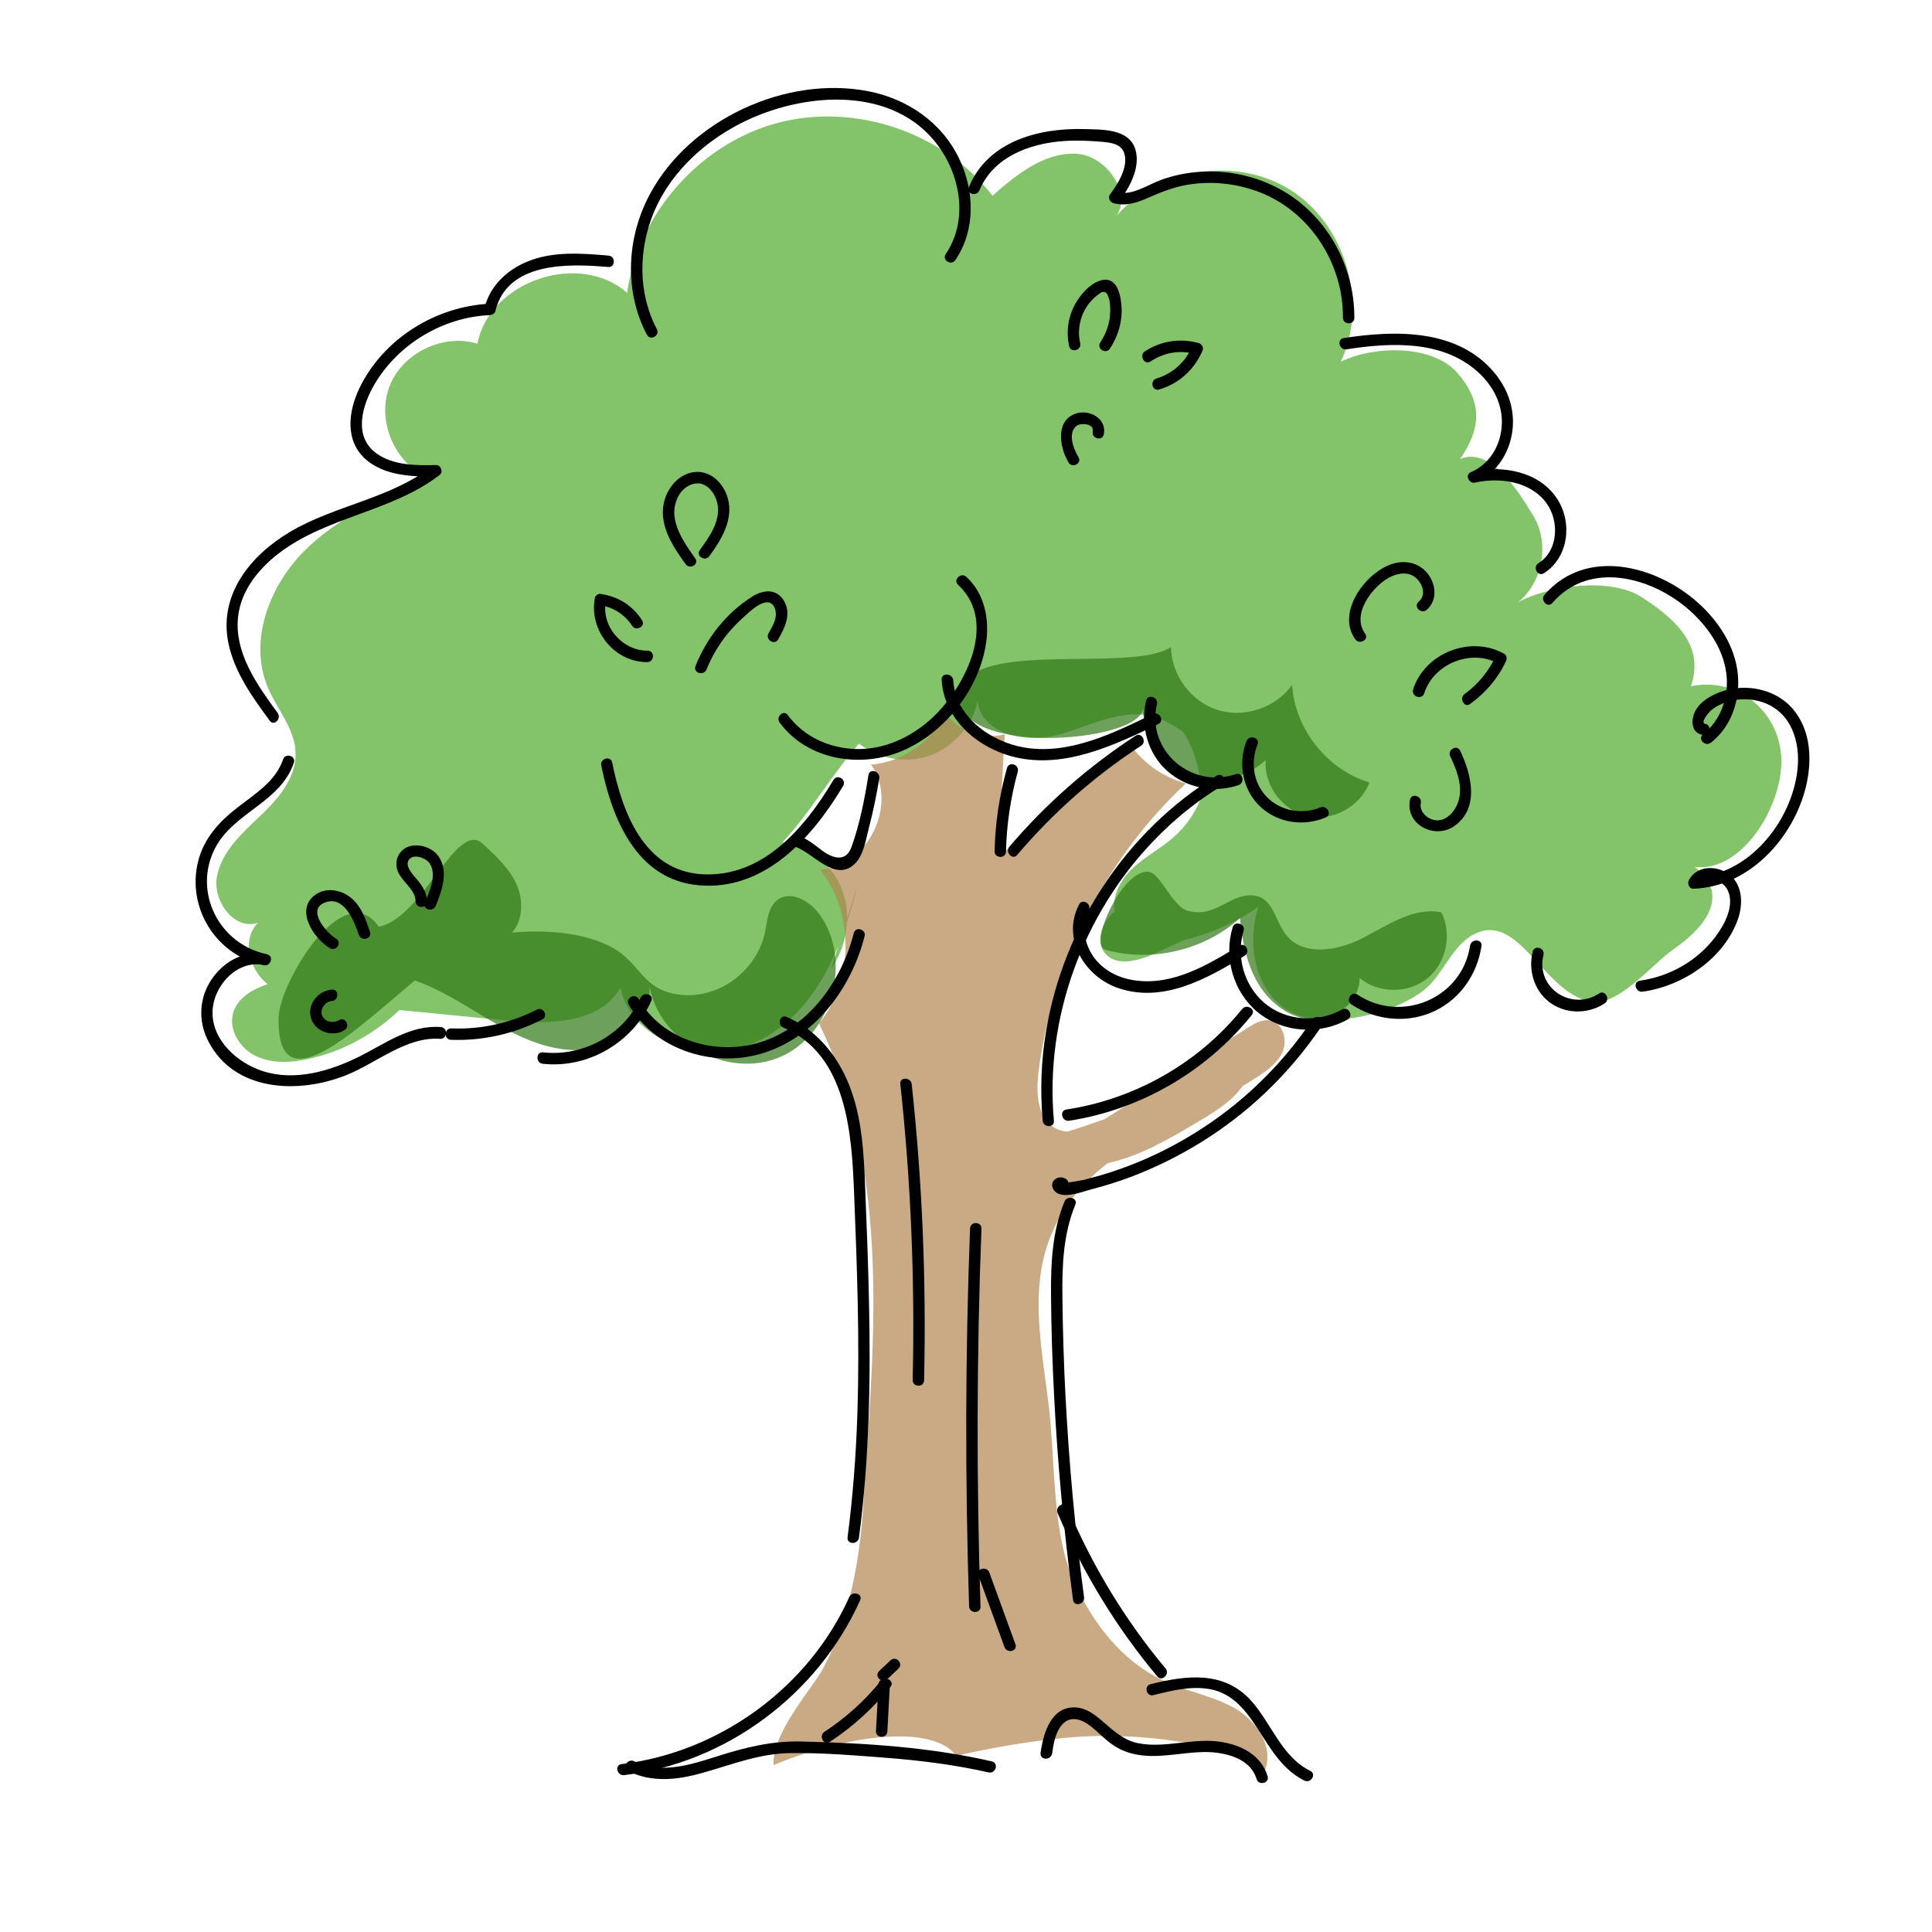 <?xml version="1.0" encoding="utf-8"?>
<!-- Generator: Adobe Illustrator 23.0.2, SVG Export Plug-In . SVG Version: 6.00 Build 0)  -->
<svg version="1.1" id="Layer_1" xmlns="http://www.w3.org/2000/svg" xmlns:xlink="http://www.w3.org/1999/xlink" x="0px" y="0px"
	 viewBox="0 0 1000 1000" style="enable-background:new 0 0 1000 1000;" xml:space="preserve">
<style type="text/css">
	.st0{opacity:0.7;fill:#4FAB2B;}
	.st1{opacity:0.7;fill:#B38752;}
	.st2{opacity:0.7;fill:#307814;}
</style>
<g>
	<path class="st0" d="M922,392.6c-0.9-24.5-22.9-42.4-46.8-37.4c6-17.9-2.7-31.6-25.6-46.2c-15.9-10.1-47.2-6.3-63.8,2.7
		c12.8-10.4,16.4-30.6,7.8-44.8c-8.5-14.1-22.7-35.8-37.9-29.3c11.1-16.1,11.6-29.5-1.2-44.4s-42.9-14.5-60.5-6
		c14.4-30.7,2.3-71.4-26.6-89.2c-27.9-17.2-67.8-10.9-89.4,13.6c7.8-11.9-5.4-31.1-20.8-32c-16.6-0.9-31,10.7-43.5,21.7
		C488.4,68.5,442.6,53,402.5,63.6c-40.1,10.7-72.2,46.9-77.9,88c-24.8-21.9-71.2-6.1-77.5,26.3c-17.9-5.5-39.3,5-45.7,22.6
		s3,39.5,20.3,46.8c-23.3,10.1-47.3,20.5-65,38.7c-17.7,18.2-27.9,46.1-18.2,69.5c4.8,11.6,14.3,21.8,14.5,34.4
		c0.3,12.9-9.2,23.8-18.6,32.7c-9.4,8.9-19.7,18.3-22.1,31c-2.4,12.7,9,28.2,21.3,24c-8.7,8.5-4.7,24.3,4.9,31.8
		c-7.7,2.6-15.3,6.9-17.7,14.5c-2.8,8.8,3.2,18.7,11.6,22.7c8.3,4,18.2,3.5,27.2,1.5c17.7-3.8,34.1-12.8,47.1-25.3
		c18.5,1.8,37,3.6,55.5,5.4c21.6,2.1,48.3,1.8,59-17.1c5.9,30.6,48.9,41.3,75.8,25.3c17.6-10.5,29.1-27.7,37-47l-3.8,12.1
		c5.2-7.7,7.8-16,8.2-24.1c2.1-6.3,3.9-12.8,5.4-19.1l-5.3,16.9c0-18.7-12.2-35.7-33.5-39.2c14.4-15.4,25.5-35.1,39.6-51.1
		c9.7,7.6,23.2,10.3,35.1,6.7c13-4,23.5-15.4,26.3-28.7c1.8,16.8,24.6,22,41,17.6s32.7-13.8,49.2-9.8c5.9,1.5,11.2,4.6,16.3,8.2
		c1,1.7,2,3.4,2.9,5.2c4.4,8.9,6.5,18.9,6.3,28.9c-3.1,7.7-7.8,14.7-14.1,20.2c-6.6,5.9-14.7,10-21.1,16
		c-6.2,5.8-11.1,14.2-9.5,22.5c-0.4,0.3-0.7,0.6-1.1,0.9c-5.7,5.2-8.9,14.6-4.1,20.6c5.9,7.5,17.7,4.1,26.3,0.2
		c5.5-2.5,10.2-4.7,14.6-6.8c1.9-0.4,3.8-1,5.7-1.5c11.7-3.5,23.1-8.6,32.9-15.8c-6.2,19.8-1.7,44.1,16.3,54.3
		c18.3,10.4,60,0.6,73.8-15.3c7.5-8.7,12.2-20.6,22.7-25.3c22.5-10,34.7,30.3,58.8,35.4c14.4,3.1,31.5-18.8,43.5-27.2
		c26.6-18.7,22.6-33.7,10.8-42.5C901.6,451.8,922.9,417,922,392.6z"/>
	<path class="st1" d="M657.5,528.2c-4.2-0.8-8.3,1.6-11.9,3.9c-23.8,15.2-47.7,30.5-71.5,45.7c-0.8,0.5-1.6,1-2.4,1.5
		c-6.2,2.2-12.9,4.5-19.2,6.4c-2.1-0.1-4.2-0.7-6.2-1.7c-9.5-5.1-10.1-18.3-8.8-29c7.2-56.6,34.6-110.5,76.3-149.5
		c-12.2-3.3-23.1-11.2-30-21.8c-22.4,20.1-44.8,40.2-67.2,60.2l3.4-63.8c-11.2,2.8-23.9-1.8-30.8-11.1
		c-6.9,14.8-22.1,25.5-38.4,26.8c14.5,19.9-1.7,53.3-26.3,54.3c17.7,22.5,17.5,57.4-0.6,79.7c35.3,71.6,29.8,155.7,23.6,235.3
		c-0.9,32.6-5.8,68.7-21.1,97.8c-5.8,11.1-27,33.9-26,50.7c34.7-14.6,79.7-21.6,93.6-6c0.4,0.4,0.7,0.8,1,1.2
		c18.6-4.2,37.3-7.5,56.4-9.3c28.6-2.7,57.2,0.3,85.1,7.2c7.4,1.8,13.2,6.5,16.9,12.5c0.7-1.2,1.3-2.5,1.7-3.9
		c3.9-11.9-5-24.7-15.8-31c-10.8-6.3-23.6-8.4-35.1-13.5c-23.7-10.3-40.5-32.5-50-56.5c-9.5-24-8.2-59.5-11.2-85.2
		c-4.7-39.2-12.9-72.9,9.5-105.4c5.8-8.5,12.9-15.5,20.9-21.7c16-3.4,30.5-11.8,44.6-20.1c9.1-5.4,19.2-11.2,25.2-19.8
		c2.8-1.6,5.5-3.3,8.2-5.1c5.3-3.5,10.7-7.6,12.8-13.5S663.7,529.4,657.5,528.2z"/>
	<path class="st2" d="M606.1,334.9c0.2,14.5,10.4,28.3,24.2,32.6s30.1-1.2,38.5-13c1.4,22.8,18.1,43.9,40,50.5
		c-4.6,12.4-18.9,20.3-31.9,17.5c-12.9-2.8-22.8-15.9-21.8-29.1c-10.6,10-27.2,13-40.7,7.3s-22.8-19.9-22.8-34.4
		c0.1,18.6-101.7,26-94.5-8.6C502.8,330.5,585.9,348.6,606.1,334.9z"/>
	<path class="st2" d="M650.5,463.8c8.5,1.9,9.8,13.3,15.2,20.1c8.9,11.4,27.1,8.2,39.9,1.5c12.9-6.7,26.2-16,40.4-13.2
		c5.8,11.2,2.6,26.4-7.3,34.3c-9.9,7.9-25.3,7.8-35-0.3c0.2,11.9-11.8,21.6-23.7,21.5c-11.9-0.2-22.6-8.3-28.7-18.5
		s-8.3-22.2-9.5-34c-18.5,16.7-45.7,23.1-69.7,16.4c-8.7-2.5,8.5-41.5,22.3-40.4c6.1,0.5,12.4,17.8,20,20.1
		C629.6,475.9,637.5,460.8,650.5,463.8z"/>
	<path class="st2" d="M424.2,473.3c-5-6.9-14.9-12.7-21.8-7.5c-4.9,3.7-5.2,10.6-6.4,16.6c-4.1,19.7-23.5,34.7-43.7,32.5
		c-20-2.2-20.5-16.3-35.3-24.4c-14.9-8.1-34.6-9.3-52-7.8c5.6-6.2,6-16.3,2.7-24.2c-3.7-8.8-11-15.5-18-21.9
		c-13.5-12.2-30.5,38.2-53.6,43.1c-18.4-26.6-51.5,29-51.9,47c-1,46.5,40.1,6.1,70.5-19.2c12.7,4.4,24.4,11.9,35.9,18.8
		c15.3,9.2,32.1,18,50,17.2c17.9-0.8,36.3-14.6,35.7-32.5c5.4,28.8,40.6,47.7,67.5,36.1C430.8,535.6,441.4,497,424.2,473.3z"/>
	<g>
		<path d="M405.5,531.9c33.1,14,35.4,55.5,36.6,86.2c1.5,37.7,2.9,75.4,1.7,113.1c-0.7,21.5-2.3,43.1-5.1,64.5
			c-0.5,3.8,5.4,3.9,5.9,0.2c5.3-40.3,6.1-80.9,5.2-121.5c-0.4-20-1.2-39.9-2-59.8c-0.7-18-1.6-36.4-8.4-53.3
			c-6.1-15.2-16.9-28.4-32.2-34.9C403.7,524.8,402,530.4,405.5,531.9L405.5,531.9z"/>
	</g>
	<g>
		<path d="M439.6,826.6c-21,46.8-67,80.3-117.9,86.5c-3.8,0.5-2.3,6.2,1.4,5.7c53-6.4,100.3-41.9,122.1-90.5
			C446.8,824.9,441.1,823.2,439.6,826.6L439.6,826.6z"/>
	</g>
	<g>
		<path d="M551,621.9c-6.3,15.1-7.1,31.5-7,47.7c0.1,17.6,0.7,35.2,1.6,52.8c1.8,35.3,5.1,70.6,9.8,105.7c0.5,3.8,6.2,2.3,5.7-1.4
			c-4.6-34.6-7.8-69.3-9.6-104.1c-0.9-17-1.4-34-1.6-51.1c-0.2-16.3,0.4-32.7,6.7-48C558.1,620.1,552.4,618.4,551,621.9L551,621.9z"
			/>
	</g>
	<g>
		<path d="M547.4,783.1c12.9,30.6,30.3,59.1,51.6,84.6c2.4,2.9,6.7-1.2,4.3-4.1c-21-25.1-38-53.2-50.7-83.4
			C551.1,776.8,546,779.6,547.4,783.1L547.4,783.1z"/>
	</g>
	<g>
		<path d="M597,877.4c10-2.5,20.9-5.2,31.1-2.7c8.3,2.1,14.3,7.9,19.2,14.7c8.3,11.5,14.4,25.6,27.8,32.2c3.4,1.7,6.5-3.3,3.1-5
			c-14.9-7.3-20.1-24.7-30.7-36.4c-14-15.5-33.4-13.1-51.9-8.5C591.9,872.6,593.3,878.3,597,877.4L597,877.4z"/>
	</g>
	<g>
		<path d="M552.8,614.2c1.6-3.7-3-5.8-5.9-4.3c-3.8,1.9-2.5,6.6,1,8c4.9,2,12.6-1.2,17.4-2.4c6.8-1.8,13.6-3.9,20.2-6.4
			c25.5-9.7,49.1-24.3,69-43.1c11.2-10.6,21.2-22.4,29.8-35.2c2.1-3.2-2.9-6.3-5-3.1c-14.8,22.1-33.9,41.1-56.1,55.7
			c-10.8,7.1-22.2,13.2-34.1,18.1c-6.3,2.6-12.8,4.9-19.3,6.8c-2.9,0.8-5.8,1.6-8.8,2.4c-1.7,0.4-13.9,2.4-13.8,2
			C545.7,616,551.3,617.6,552.8,614.2L552.8,614.2z"/>
	</g>
	<g>
		<path d="M553.3,580.1c37.1-5.7,71-25.5,94.6-54.7c2.4-3-2.7-6-5-3.1c-22.6,28-55.5,46.6-91,52
			C548.2,574.9,549.6,580.6,553.3,580.1L553.3,580.1z"/>
	</g>
	<g>
		<path d="M558.5,468.2c-9.2,17.7,3.1,37.7,20.8,43.4c23.1,7.6,45.8-5.2,64.9-16.9c3.2-2,0.4-7.2-2.8-5.2
			c-16.1,9.8-33.9,20.6-53.6,18c-8.7-1.1-17.1-5.3-22.1-12.7c-4.6-6.9-6.1-15.9-2.2-23.5C565.3,467.9,560.3,464.8,558.5,468.2
			L558.5,468.2z"/>
	</g>
	<g>
		<path d="M638,480c-4.7,15.7,0.3,33.5,13.1,44c13,10.6,31.9,11.8,46.4,3.7c3.3-1.8,0.5-7-2.8-5.2c-12.6,7-29.2,6.1-40.4-3.5
			c-10.5-9.1-14.6-24.1-10.6-37.3C644.7,478.1,639,476.4,638,480L638,480z"/>
	</g>
	<g>
		<path d="M699.5,519.9c12.8,8.5,29.6,10,43.5,3.2c13.1-6.4,21.7-19.2,23.8-33.4c0.6-3.8-5.3-3.9-5.9-0.2
			c-4.1,27.3-35.6,40.4-58.3,25.3C699.4,512.7,696.3,517.8,699.5,519.9L699.5,519.9z"/>
	</g>
	<g>
		<path d="M441.9,483c-6.3,24.8-23.4,48.9-48.8,56.6c-22.8,6.9-50.4-1.2-62.5-22.5c-1.9-3.3-7-0.5-5.2,2.8
			c13.1,23.1,42.8,32.7,67.8,25.7c28-7.8,47.4-33.7,54.3-61C448.5,481,442.8,479.3,441.9,483L441.9,483z"/>
	</g>
	<g>
		<path d="M331.5,516.5c-8.6,19.1-29.7,30.5-50.4,28.2c-3.8-0.4-3.9,5.5-0.2,5.9c23.5,2.6,46.5-11,56.1-32.3
			C338.8,514.7,333.1,513,331.5,516.5L331.5,516.5z"/>
	</g>
	<g>
		<path d="M277.8,522.6c-13.7,7-28.8,10.3-44.2,9.7c-3.8-0.1-3.9,5.8-0.2,5.9c16.4,0.6,32.5-3,47.2-10.5
			C284,526,281.2,520.8,277.8,522.6L277.8,522.6z"/>
	</g>
	<g>
		<path d="M228.1,531.6c-15.8-1.2-28.7,8.6-42.2,15.3c-15.1,7.5-33.2,12.9-49.9,7.5c-13-4.2-26.1-15.7-26-30.4
			c0.1-13.3,12.5-27.4,26.5-24.5c0.6-1.9,1.1-3.8,1.7-5.6c-24.9-5.1-38.8-32.6-26.6-55.4c9.7-18.1,33.7-23.4,40.5-43.7
			c1.2-3.6-4.4-5.3-5.6-1.7c-3.8,11.3-14.5,17.8-23.5,24.8c-9.6,7.4-17.5,16-20.5,28.1c-5.9,24.2,9.6,48.7,34,53.6
			c3.7,0.8,5.4-4.9,1.7-5.6c-11.2-2.3-21.5,3-28.1,12.1c-7.1,9.8-7.8,22.3-2.2,33c13.6,26.1,46.6,27.1,70.8,17.6
			c15.9-6.2,31.4-20.3,49.2-19C231.7,537.8,231.9,531.8,228.1,531.6L228.1,531.6z"/>
	</g>
	<g>
		<path d="M143.7,369c-9.8-13.4-21-28.9-20.7-46.2c0.2-15.1,9.7-27.5,21.3-36.4c24.9-19.1,58.4-21.4,83.3-40.6
			c2-1.6,0.5-5.2-1.9-5.1c-10.2,0.3-22.2,0.2-30.8-6c-12.3-8.8-7.4-25-1-35.9c12.4-20.9,35.4-34.6,59.6-35.7
			c1.2-0.1,2.6-0.8,2.9-2.1c6.2-25.6,37.9-24.6,58.4-22.8c3.8,0.3,3.9-5.6,0.2-5.9c-14.1-1.2-28.9-2.4-42.3,3.2
			c-10.4,4.3-19.2,12.7-21.9,23.8c1-0.7,1.9-1.4,2.9-2.1c-28.1,1.3-55.2,18-67.6,43.6c-5.9,12.2-7.8,27.6,3.6,37.3
			c9.6,8.1,23.8,8.8,35.8,8.4c-0.6-1.7-1.3-3.4-1.9-5.1c-21.8,16.8-50.2,20.1-73.5,33.9c-20.4,12.1-37,32.4-31.9,57.5
			c3.1,15.1,12.4,28,21.4,40.2C141.7,376.1,145.9,372,143.7,369L143.7,369z"/>
	</g>
	<g>
		<path d="M340,170.4c-9.9-18.8-9.6-41.3-1.5-60.7c7.9-18.7,23.1-33.6,40.5-43.5c32.5-18.6,84.4-24.1,108.1,11.4
			c10.6,15.9,13.5,37.5,2.4,53.9c-2.1,3.2,2.9,6.2,5,3.1c10.6-15.7,9.9-35.8,2-52.4c-9-18.9-26.9-31.1-47.2-35
			c-42.5-8.2-92,14.7-112.7,52.9c-12.2,22.4-13.8,50.3-1.8,73.1C336.5,176.6,341.7,173.8,340,170.4L340,170.4z"/>
	</g>
	<g>
		<path d="M506.9,98.6c7.9-19,29.5-25.5,48.4-25.8c5-0.1,10.1,0.2,15.1,0.6c4.5,0.4,9.9,1,11.5,5.9c2.3,7.2-3.4,16-7.4,21.4
			c-1.1,1.5-0.1,3.9,1.7,4.4c6.4,1.8,12.1-0.1,18-2.7c6.4-2.8,12.6-5.3,19.5-6.6c13.5-2.5,27.9-0.8,40.5,4.6
			c25,10.8,41.1,37,40.9,64c0,3.8,5.9,4,5.9,0.2c0.2-27.2-14.6-53.8-38.7-66.8c-12.3-6.7-26.7-9.8-40.7-8.9c-7,0.4-14,1.8-20.6,4.2
			c-7.2,2.6-15.1,8.5-23.1,6.3c0.5,1.5,1.1,2.9,1.7,4.4c5.2-7,10.6-17,8.2-26c-3.1-11.4-17.5-10.7-26.8-11
			c-23.4-0.6-49.7,6.3-59.5,30C499.8,100.3,505.4,102,506.9,98.6L506.9,98.6z"/>
	</g>
	<g>
		<path d="M697,180.8c23.7-3.7,51.5-4.9,69.8,13.5c7.2,7.3,11.5,16.9,10.4,27.3c-1,9.9-6.6,18.8-15.9,22.8c-3.2,1.3-1,6.1,2.1,5.4
			c12.7-2.8,28.5-0.8,36.9,10.4c6.9,9.3,6.4,24.8-4,31.3c-3.2,2-0.4,7.2,2.8,5.2c12.6-7.9,14.9-25.7,7.2-38
			c-9.1-14.7-28.6-18.1-44.4-14.6c0.7,1.8,1.4,3.6,2.1,5.4c10.3-4.4,16.8-14.3,18.6-25.1c1.9-11.3-1.6-22.3-8.8-31.1
			c-19-23.2-51.4-22.5-78.4-18.3C691.8,175.7,693.2,181.4,697,180.8L697,180.8z"/>
	</g>
	<g>
		<path d="M803.5,312.1c19.2-22.3,51.7-13.4,71,3.8c9.4,8.4,17.2,19.5,19,32.3c1.6,11.9-2.5,24.3-12,31.9c-3,2.4,1.1,6.6,4.1,4.3
			c10.6-8.4,15.2-22.2,13.9-35.4c-1.4-14.5-10-27.5-20.7-37.1c-21.5-19.2-57.9-28.9-79.4-4C797,310.6,801.1,315,803.5,312.1
			L803.5,312.1z"/>
	</g>
	<g>
		<path d="M882.7,374.7c-3-0.6,2-6.2,2.8-6.9c2.5-2.1,5.5-3.6,8.7-4.6c6-1.8,12.6-1.7,18.5,0.4c14.5,5.1,19.2,20.4,17.7,34.5
			c-2.8,26.9-25.2,55-53.6,56.1c0.8,1.5,1.6,3,2.4,4.5c3.2-5.9,12.1-3.5,14.8,1.6c4.2,7.9-1.2,18-5.9,24.3
			c-9.4,12.7-23.8,20.8-39.3,23c-3.8,0.5-2.3,6.2,1.4,5.7c20.7-2.9,41.8-16.9,49.2-37.1c3.1-8.4,2.7-19.4-5.7-24.5
			c-6.4-3.9-15.8-3.3-19.5,3.8c-1,1.8,0,4.6,2.4,4.5c28.8-1,51.7-26.2,58.2-53c3.2-13.5,2.6-28.8-6.7-39.9
			c-8.1-9.7-22.2-13.1-34.2-10c-5.9,1.5-12.9,4.9-16.1,10.3c-2.5,4.2-3,11.6,3.1,12.9C884.6,381.1,886.4,375.4,882.7,374.7
			L882.7,374.7z"/>
	</g>
	<g>
		<path d="M793.3,492.6c-2.3,9.4,0.6,19.8,8.4,25.9c8.3,6.5,20.1,6.6,28.8,0.9c3.2-2.1,0.3-7.3-2.8-5.2c-14.3,9.4-33-2.9-28.8-19.9
			C799.8,490.6,794.2,488.9,793.3,492.6L793.3,492.6z"/>
	</g>
	<g>
		<path d="M487.4,351.9c1.2,20.7,19,35.6,38.3,40.1c25.6,5.9,51.3-6.4,73.8-17.2c3.4-1.7,0.6-6.8-2.8-5.2
			c-20.2,9.8-43.4,21.3-66.6,17.3c-17.4-3-35.6-15.9-36.7-34.8C493,348.3,487.1,348.1,487.4,351.9L487.4,351.9z"/>
	</g>
	<g>
		<path d="M593.2,362.7c-3,13,0.8,27.2,10.8,36.2c10,9,24.4,11.8,37,7.5c3.6-1.2,2.2-7-1.4-5.7c-23,7.8-46.3-12.1-40.8-36.2
			C599.7,360.7,594,359,593.2,362.7L593.2,362.7z"/>
	</g>
	<g>
		<path d="M645.2,383.6c-4.6,11.5-2,25.5,7.2,34c9.2,8.5,22.4,10.3,33.8,5.5c3.5-1.5,0.6-6.6-2.8-5.2c-9.2,3.9-20.7,1.9-27.7-5.4
			c-7-7.2-8.5-18-4.8-27.2C652.3,381.8,646.6,380.1,645.2,383.6L645.2,383.6z"/>
	</g>
	<g>
		<path d="M545.5,580.1c-4.8-53,15-107,51.9-145.2c10.5-10.9,22.2-20.4,35.1-28.2c3.2-2,0.4-7.2-2.8-5.2
			c-46.7,28.6-79.2,78.1-88.2,131.9c-2.6,15.4-3.2,31-1.8,46.6C539.9,583.7,545.8,583.9,545.5,580.1L545.5,580.1z"/>
	</g>
	<g>
		<path d="M521.2,397.6c-3.9,14-6.1,28.4-6.4,43c-0.1,3.8,5.8,4,5.9,0.2c0.3-14.1,2.4-27.9,6.1-41.4
			C527.8,395.7,522.2,393.9,521.2,397.6L521.2,397.6z"/>
	</g>
	<g>
		<path d="M526.5,442.5c18.5-21.8,40.1-40.9,64.1-56.5c3.2-2.1,0.3-7.2-2.8-5.2c-24.4,15.9-46.4,35.2-65.3,57.4
			C520,441.1,524.1,445.4,526.5,442.5L526.5,442.5z"/>
	</g>
	<g>
		<path d="M311.2,396.2c5.6,27.6,18.2,59.1,50.4,62c34.3,3.1,58.9-24.8,74.8-51.4c2-3.3-3.1-6.4-5-3.1
			c-14.6,24.5-36.5,50.7-68.1,48.8c-30.1-1.8-41.3-32.4-46.4-57.7C316.2,391,310.5,392.5,311.2,396.2L311.2,396.2z"/>
	</g>
	<g>
		<path d="M403.6,374.1c14.7,19.7,42.6,23.8,64.2,14.2c21.7-9.6,39.2-32,42.6-55.6c1.8-12.4-0.8-25.4-10.2-34.1
			c-2.8-2.6-7.1,1.5-4.3,4.1c21.3,19.7,2.9,54.4-14.4,69.8c-10.5,9.3-23.9,15.5-38.1,15.2c-13.9-0.3-27.2-6.2-35.6-17.5
			C405.6,367,401.3,371.1,403.6,374.1L403.6,374.1z"/>
	</g>
	<g>
		<path d="M411,438.1c9.7,2.7,21.5,19.7,32,8.4c4.2-4.6,5.3-12.5,6.8-18.3c2.2-8.3,3.9-16.8,5.3-25.3c0.6-3.7-5-5.5-5.6-1.7
			c-2,12.5-4.5,25.4-8.8,37.3c-2.9,7.9-9.7,5.8-15.1,1.8c-4.2-3.1-7.8-6.4-12.9-7.8C409.1,431.4,407.4,437.1,411,438.1L411,438.1z"
			/>
	</g>
	<g>
		<path d="M559.1,177.7c-2.1-9.2,1.3-19.2,8.9-24.9c0.7-0.5,1.9-1.6,2.8-1.7c1.9-0.2,2.5,1.3,3.1,3.2c0.8,2.4,0.8,5.2,0.7,7.7
			c-0.2,5.6-2.1,10.6-5.1,15.3c-2.1,3.2,2.9,6.3,5,3.1c4.5-6.8,6.7-14.8,5.9-22.9c-0.5-5.6-2.6-14.3-10.1-12.5
			c-6.2,1.5-11.5,7.9-14.3,13.3c-3.3,6.5-4.2,13.8-2.6,20.9C554.2,182.8,559.9,181.4,559.1,177.7L559.1,177.7z"/>
	</g>
	<g>
		<path d="M595.5,187.1c7.1-4.7,15.2-6.1,23.4-3.8c-0.7-1.2-1.3-2.5-2-3.7c-3.4,7.9-10,13.8-18.3,16.3c-3.6,1.1-2.2,6.8,1.4,5.7
			c10.4-3.1,18.3-10.4,22.5-20.3c0.6-1.4-0.5-3.3-2-3.7c-9.6-2.7-19.6-1.2-28,4.3C589.5,184,592.4,189.2,595.5,187.1L595.5,187.1z"
			/>
	</g>
	<g>
		<path d="M558.2,236.6c-2.5-4.1-5.7-12.2-1.1-16.1c2.2-1.8,9.3-1.3,8.5,2.7c-0.8,3.7,4.8,5.4,5.7,1.7c1.8-8.4-7.8-13.4-14.9-10.7
			c-10.4,4-7.8,17.9-3.3,25.2C555,242.6,560.2,239.8,558.2,236.6L558.2,236.6z"/>
	</g>
	<g>
		<path d="M737.2,358.8c4.8-15.2,24.2-23.1,38.2-15.4c-0.3-1.4-0.6-2.7-1-4.1c-3.8,8-9.2,14.8-16.3,19.9c-3,2.2-0.2,7.4,2.8,5.2
			c8-5.8,14.3-13.1,18.5-22c0.7-1.4,0.6-3.2-1-4.1c-17.3-9.6-41-0.3-47,18.6C730.4,360.7,736.1,362.4,737.2,358.8L737.2,358.8z"/>
	</g>
	<g>
		<path d="M706.6,328c-7.2-9.8,3.3-23.9,12.1-28.9c4.7-2.6,10.8-3.6,14.8,0.6c3.1,3.2,4.6,8.5,0.8,11.7c-2.9,2.5,1.2,6.7,4.1,4.3
			c5-4.3,5.1-11.3,1.9-16.8c-3.8-6.6-11-9.2-18.3-7.4c-14.4,3.5-30.8,25.2-20.5,39.4C703.6,333.9,708.8,331.1,706.6,328L706.6,328z"
			/>
	</g>
	<g>
		<path d="M729.8,414c-2.5,12.9,12.8,20.6,22.9,13.6c13.3-9.3,8.9-26.8,3.1-39c-1.6-3.4-6.8-0.6-5.2,2.8c3.9,8.1,7.7,18.1,2.8,26.7
			c-2,3.5-5.5,6.7-9.8,6.5c-4.4-0.2-9.1-4.2-8.2-8.9C736.2,412,730.5,410.2,729.8,414L729.8,414z"/>
	</g>
	<g>
		<path d="M365.7,346.5c3.9-9.7,9.9-18.5,17.6-25.6c3.2-2.9,8.7-8.6,13.2-9.1c4.4-0.5,5.6,4.8,4.9,8c-0.6,2.9-2.2,5.5-3.6,8
			c-1.9,3.3,3.1,6.4,5,3.1c3.4-5.9,6.9-13,3.1-19.7c-3.8-6.6-10.6-6.1-16.4-2.5c-13.5,8.5-23.6,21.3-29.5,36
			C358.6,348.4,364.3,350,365.7,346.5L365.7,346.5z"/>
	</g>
	<g>
		<path d="M359.9,289.1c-4.5-6.4-9.5-13.3-10.7-21.2c-1-6.6,1.9-14.6,8.6-17.1c7.6-2.9,13.2,4.9,13.8,11.7
			c0.7,8.3-4.8,15.9-9.4,22.2c-2.2,3.1,2.8,6.2,5,3.1c6.2-8.5,12.6-19,9.5-29.9c-2.2-7.9-9.1-14.8-17.8-13.5
			c-8.3,1.2-14.2,9.1-15.5,17c-1.9,11.3,5.1,21.8,11.4,30.5C356.9,295,362,292.2,359.9,289.1L359.9,289.1z"/>
	</g>
	<g>
		<path d="M332.3,321c-5-7.7-12.4-12.3-21.5-13.6c-1.2-0.2-2.7,0.9-2.9,2.1c-3.2,16.6,10,33.3,27.1,33.2c3.8,0,4-5.9,0.2-5.9
			c-13,0.1-24.2-12.7-21.6-25.6c-1,0.7-1.9,1.4-2.9,2.1c6.8,1,12.7,4.8,16.5,10.6C329.1,327,334.4,324.2,332.3,321L332.3,321z"/>
	</g>
	<g>
		<path d="M225.5,468.9c3.2-7.7,6.7-17.5,1.8-25.2c-3-4.7-9.4-7-14.8-5.8c-5.4,1.3-8.4,6.6-7,11.9c1.6,6.2,9.6,10.2,9.6,16.7
			c0,3.8,5.9,4,5.9,0.2c0-4.2-2-7.5-4.5-10.7c-2-2.5-7.6-7.7-4.7-11.2c2.6-3.1,8.8-0.6,10.6,2.1c3.9,5.9-0.1,14.6-2.5,20.3
			C218.4,470.7,224.1,472.4,225.5,468.9L225.5,468.9z"/>
	</g>
	<g>
		<path d="M191.5,482.4c-2.2-6.6-4.7-14-10.6-18.3c-4.7-3.4-11.5-4.7-16.7-1.6c-12.3,7.4-2.2,23.1,6.6,28.3c3.3,1.9,6.4-3.1,3.1-5
			c-4.9-2.9-15.5-15-5.6-18.7c9.9-3.7,15.1,9.8,17.4,16.7C186.9,487.4,192.7,486,191.5,482.4L191.5,482.4z"/>
	</g>
	<g>
		<path d="M171.9,512.2c-7.4,0.5-13.5,8.1-10.7,15.5c2.5,6.6,11.2,9.2,17.1,5.5c3.2-2,0.4-7.2-2.8-5.2c-2.7,1.7-6.8,1.2-8.5-1.8
			c-1.9-3.3,1.1-7.9,4.8-8.1C175.4,517.9,175.6,512,171.9,512.2L171.9,512.2z"/>
	</g>
	<g>
		<path d="M466,561c5.5,50.9,7.6,102.1,6.4,153.3c-0.1,3.8,5.8,4,5.9,0.2c1.2-51.2-0.9-102.4-6.4-153.3
			C471.5,557.5,465.6,557.3,466,561L466,561z"/>
	</g>
	<g>
		<path d="M502.1,635.8c-2.5,65.2-2.6,130.4-0.5,195.6c0.1,3.8,6,4,5.9,0.2c-2.1-65.2-2-130.4,0.5-195.6
			C508.2,632.2,502.3,632,502.1,635.8L502.1,635.8z"/>
	</g>
	<g>
		<path d="M506.4,815.4c4.5,12.4,9,24.7,13.5,37.1c1.3,3.5,7,2.2,5.7-1.4c-4.5-12.4-9-24.7-13.5-37.1
			C510.8,810.4,505.1,811.8,506.4,815.4L506.4,815.4z"/>
	</g>
	<g>
		<path d="M460.9,859.4c-1.9,1.8-3.9,3.7-5.8,5.5c-2.8,2.6,1.3,6.9,4.1,4.3c1.9-1.8,3.9-3.7,5.8-5.5
			C467.8,861,463.7,856.8,460.9,859.4L460.9,859.4z"/>
	</g>
	<g>
		<path d="M325.1,916.7c12.3,6.1,25.5,4.6,38.3,1c15.4-4.3,29.8-10.2,46-10.3c16.7-0.2,33.6,1.2,50.2,2.5
			c17.5,1.4,34.9,3.6,52.1,7.5c3.7,0.8,5.4-4.8,1.7-5.7c-32-7.4-65.6-9.5-98.4-10.3c-15.4-0.4-29.1,3-43.6,7.6
			c-13.8,4.4-29.4,9.5-43.2,2.6C324.8,910,321.7,915,325.1,916.7L325.1,916.7z"/>
	</g>
	<g>
		<path d="M455.9,870c-8.3,10.3-18.2,19.2-29.2,26.4c-3.1,2.1-0.3,7.3,2.8,5.2c12-7.9,22.4-17.4,31.4-28.5
			C463.3,870.2,458.3,867.1,455.9,870L455.9,870z"/>
	</g>
	<g>
		<path d="M454.7,871.8c-0.4,8.1-0.9,16.1-1.3,24.2c-0.2,3.8,5.7,4,5.9,0.2c0.4-8.1,0.9-16.1,1.3-24.2
			C460.8,868.2,454.9,868,454.7,871.8L454.7,871.8z"/>
	</g>
	<g>
		<path d="M544.6,907.5c0.7-5,1.7-11,5.2-14.9c4.3-4.8,10.1-2.7,14.5,0.7c4.1,3.2,7.6,7.1,11.9,10c4.5,3.1,9.7,4.7,15.1,5.3
			c11.7,1.3,23.2-2.2,34.9-1.7c9.5,0.5,21.1,3.7,24.2,13.9c1.1,3.6,6.8,2.2,5.7-1.4c-3.3-11.1-13.8-16.3-24.7-17.9
			c-14.1-2-28.2,3.5-42.2,0.8c-7.5-1.5-12.5-6.2-18.1-11c-4-3.5-8.5-7.1-14-7.5c-13-1-17.1,13.3-18.5,23.5
			C538.2,911.2,544,911.3,544.6,907.5L544.6,907.5z"/>
	</g>
</g>
</svg>
